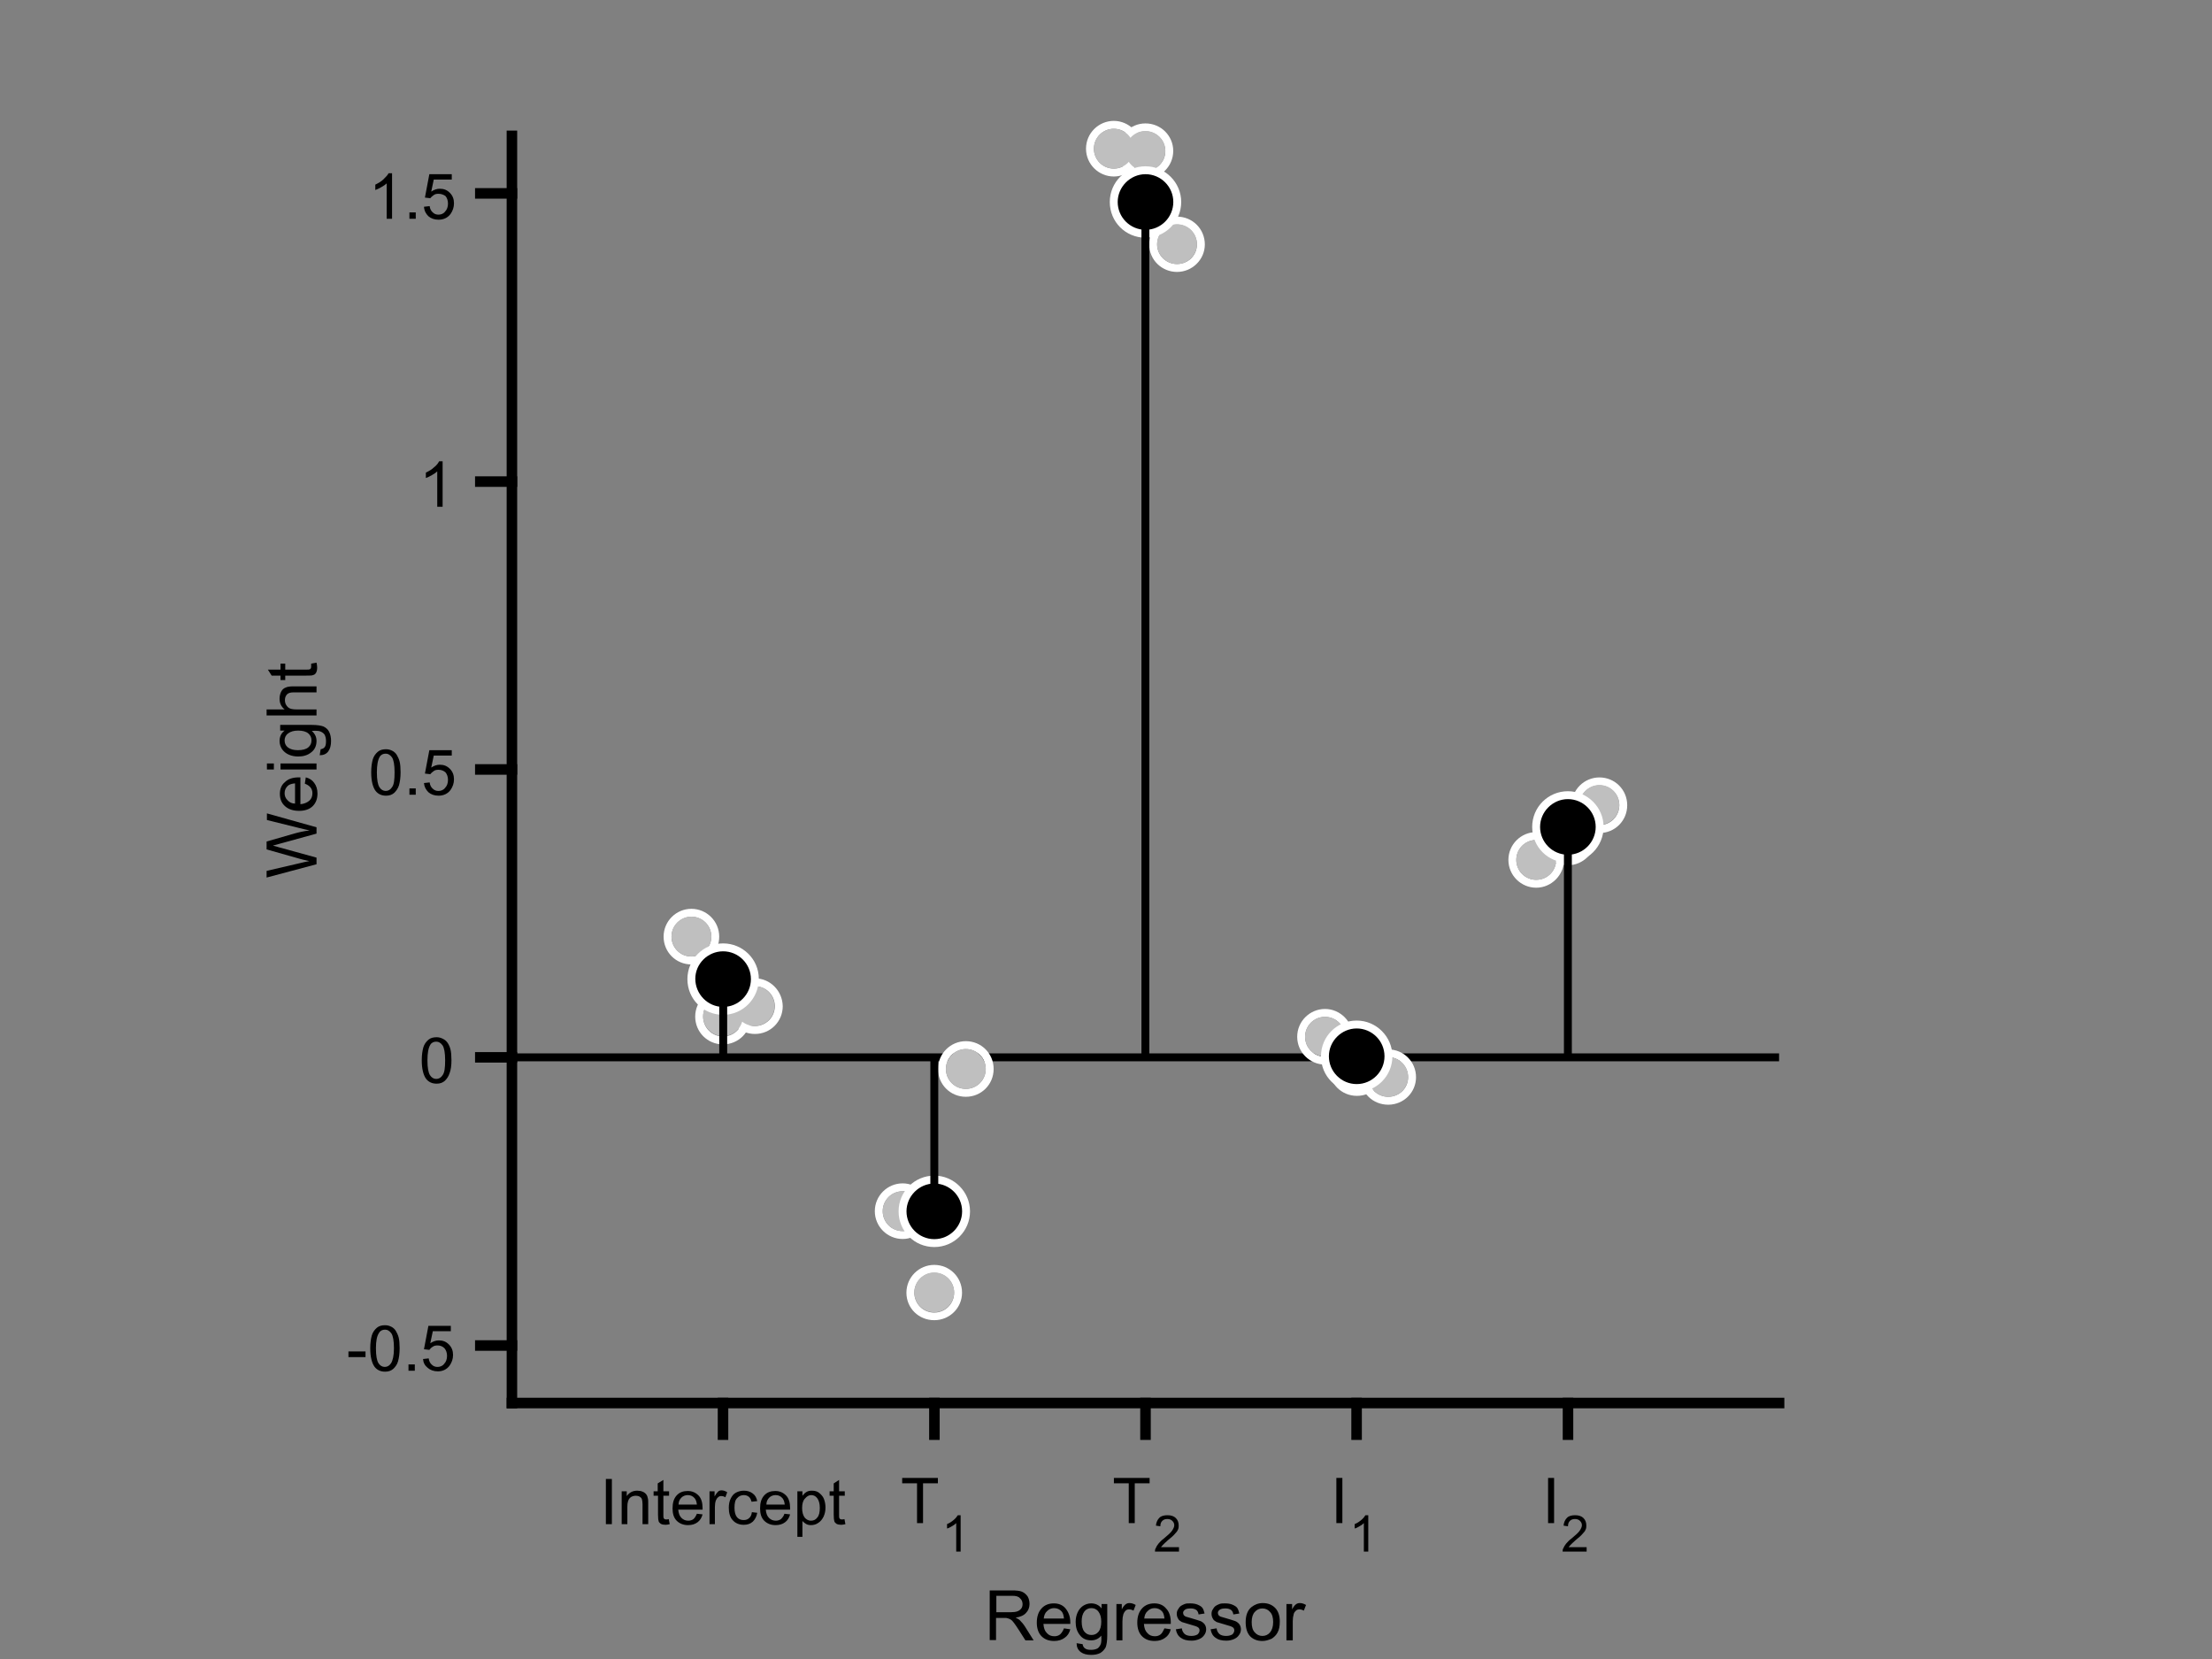 <?xml version="1.0" encoding="utf-8"?>
<!-- Generator: Adobe Illustrator 24.0.1, SVG Export Plug-In . SVG Version: 6.00 Build 0)  -->
<svg version="1.1" id="Layer_1" xmlns="http://www.w3.org/2000/svg" xmlns:xlink="http://www.w3.org/1999/xlink" x="0px" y="0px"
	 viewBox="0 0 700 525" style="enable-background:new 0 0 700 525;" xml:space="preserve">
<rect x="0" y="0" width="700" height="525" fill="#808080" stroke="none"/>
<style type="text/css">
	.st0{fill:none;stroke:#000000;stroke-width:2.5;stroke-linejoin:round;stroke-miterlimit:10;}
	.st1{fill:#FFFFFF;}
	.st2{fill:#BFBFBF;}
	.st3{fill:none;stroke:#000000;stroke-width:3.333;stroke-linecap:square;stroke-linejoin:round;stroke-miterlimit:10;}
</style>
<g>
	<line class="st0" x1="162" y1="334.6" x2="563" y2="334.6"/>
	<path class="st1" d="M218.8,290.1c3.5,0,6.3,2.8,6.3,6.3l0,0c0,3.5-2.8,6.3-6.3,6.3s-6.3-2.8-6.3-6.3S215.4,290.1,218.8,290.1z
		 M218.8,287.6c-4.8,0-8.8,3.9-8.8,8.8s3.9,8.8,8.8,8.8s8.8-3.9,8.8-8.8l0,0C227.6,291.5,223.6,287.6,218.8,287.6z"/>
	<path class="st1" d="M228.8,315.4c3.5,0,6.3,2.8,6.3,6.3l0,0c0,3.5-2.8,6.3-6.3,6.3s-6.3-2.8-6.3-6.3S225.4,315.4,228.8,315.4z
		 M228.8,312.9c-4.8,0-8.8,3.9-8.8,8.8s3.9,8.8,8.8,8.8s8.8-3.9,8.8-8.8l0,0C237.6,316.8,233.7,312.9,228.8,312.9z"/>
	<path class="st1" d="M238.9,312.1c3.5,0,6.3,2.8,6.3,6.3l0,0c0,3.5-2.8,6.3-6.3,6.3s-6.3-2.8-6.3-6.3S235.4,312.1,238.9,312.1z
		 M238.9,309.6c-4.8,0-8.8,3.9-8.8,8.8s3.9,8.8,8.8,8.8s8.8-3.9,8.8-8.8l0,0C247.6,313.5,243.7,309.6,238.9,309.6z"/>
</g>
<g transform="translate(218.808,296.38)">
	<circle class="st2" cx="0" cy="0" r="6.3"/>
	<circle class="st2" cx="10" cy="25.2" r="6.3"/>
	<circle class="st2" cx="20" cy="22" r="6.3"/>
</g>
<g transform="translate(285.642,383.283)">
	<path class="st1" d="M0-6.3c3.5,0,6.3,2.8,6.3,6.3l0,0c0,3.5-2.8,6.3-6.3,6.3S-6.3,3.5-6.3,0S-3.5-6.3,0-6.3z M0-8.8
		c-4.8,0-8.8,3.9-8.8,8.8S-4.8,8.8,0,8.8S8.8,4.8,8.8,0l0,0C8.8-4.8,4.8-8.8,0-8.8z"/>
	<path class="st1" d="M10,19.5c3.5,0,6.3,2.8,6.3,6.3l0,0c0,3.5-2.8,6.3-6.3,6.3s-6.3-2.8-6.3-6.3S6.6,19.5,10,19.5z M10,17
		c-4.8,0-8.8,3.9-8.8,8.8s3.9,8.7,8.8,8.7s8.8-3.9,8.8-8.7l0,0C18.8,20.9,14.9,17,10,17z"/>
	<path class="st1" d="M20-51.3c3.5,0,6.3,2.8,6.3,6.3l0,0c0,3.5-2.8,6.3-6.3,6.3s-6.3-2.8-6.3-6.3S16.6-51.3,20-51.3z M20-53.8
		c-4.8,0-8.8,3.9-8.8,8.8s3.9,8.8,8.8,8.8s8.8-3.9,8.8-8.8l0,0C28.8-49.9,24.9-53.8,20-53.8z"/>
</g>
<g transform="translate(285.642,383.283)">
	<circle class="st2" cx="0" cy="0" r="6.3"/>
	<circle class="st2" cx="10" cy="25.7" r="6.3"/>
	<circle class="st2" cx="20" cy="-45" r="6.3"/>
</g>
<g transform="translate(352.475,47.055)">
	<path class="st1" d="M0-6.3c3.5,0,6.3,2.8,6.3,6.3l0,0c0,3.5-2.8,6.3-6.3,6.3S-6.3,3.5-6.3,0S-3.5-6.3,0-6.3z M0-8.8
		c-4.8,0-8.8,3.9-8.8,8.8S-4.8,8.8,0,8.8S8.8,4.8,8.8,0l0,0C8.8-4.8,4.8-8.8,0-8.8z"/>
	<path class="st1" d="M10-5.5c3.5,0,6.3,2.8,6.3,6.3l0,0C16.3,4.2,13.5,7,10,7S3.8,4.2,3.8,0.7S6.6-5.5,10-5.5z M10-8
		C5.2-8,1.3-4.1,1.3,0.7S5.2,9.5,10,9.5s8.8-3.9,8.8-8.8l0,0C18.8-4.1,14.9-8,10-8z"/>
	<path class="st1" d="M20,24c3.5,0,6.3,2.8,6.3,6.3l0,0c0,3.5-2.8,6.2-6.3,6.2s-6.3-2.8-6.3-6.2S16.6,24,20,24z M20,21.5
		c-4.8,0-8.8,3.9-8.8,8.8S15.2,39,20,39s8.8-3.9,8.8-8.7l0,0C28.8,25.4,24.9,21.5,20,21.5z"/>
</g>
<g transform="translate(352.475,47.055)">
	<circle class="st2" cx="0" cy="0" r="6.3"/>
	<circle class="st2" cx="10" cy="0.7" r="6.3"/>
	<circle class="st2" cx="20" cy="30.2" r="6.3"/>
</g>
<g transform="translate(419.308,328.091)">
	<path class="st1" d="M0-6.3c3.5,0,6.3,2.8,6.3,6.3l0,0c0,3.5-2.8,6.3-6.3,6.3S-6.3,3.5-6.3,0S-3.5-6.3,0-6.3z M0-8.8
		c-4.8,0-8.8,3.9-8.8,8.8S-4.8,8.8,0,8.8S8.8,4.8,8.8,0l0,0C8.8-4.8,4.8-8.8,0-8.8z"/>
	<path class="st1" d="M10,3.6c3.5,0,6.3,2.8,6.3,6.3l0,0c0,3.5-2.8,6.3-6.3,6.3s-6.3-2.8-6.3-6.3S6.6,3.6,10,3.6z M10,1.1
		C5.2,1.1,1.3,5,1.3,9.9s3.9,8.8,8.8,8.8s8.8-3.9,8.8-8.8l0,0C18.8,5,14.9,1.1,10,1.1z"/>
	<path class="st1" d="M20,6.5c3.5,0,6.3,2.8,6.3,6.3l0,0c0,3.5-2.8,6.2-6.3,6.2s-6.3-2.8-6.3-6.2S16.6,6.5,20,6.5z M20,4
		c-4.8,0-8.8,3.9-8.8,8.8s3.9,8.7,8.8,8.7s8.8-3.9,8.8-8.7l0,0C28.8,7.9,24.9,4,20,4z"/>
</g>
<g transform="translate(419.308,328.091)">
	<circle class="st2" cx="0" cy="0" r="6.3"/>
	<circle class="st2" cx="10" cy="9.9" r="6.3"/>
	<circle class="st2" cx="20" cy="12.7" r="6.3"/>
</g>
<g transform="translate(486.142,272.12)">
	<path class="st1" d="M0-6.3c3.5,0,6.3,2.8,6.3,6.3l0,0c0,3.5-2.8,6.3-6.3,6.3S-6.3,3.5-6.3,0S-3.5-6.3,0-6.3z M0-8.8
		c-4.8,0-8.8,3.9-8.8,8.8S-4.8,8.8,0,8.8S8.8,4.8,8.8,0l0,0C8.8-4.8,4.8-8.8,0-8.8z"/>
	<path class="st1" d="M10-13.3c3.5,0,6.3,2.8,6.3,6.2l0,0c0,3.5-2.8,6.3-6.3,6.3S3.8-3.6,3.8-7.1S6.6-13.3,10-13.3z M10-15.8
		c-4.8,0-8.8,3.9-8.8,8.8S5.2,1.7,10,1.7s8.8-3.9,8.8-8.8l0,0C18.8-11.9,14.9-15.8,10-15.8z"/>
	<path class="st1" d="M20-23.6c3.5,0,6.3,2.8,6.3,6.3l0,0c0,3.5-2.8,6.3-6.3,6.3s-6.3-2.8-6.3-6.3S16.6-23.6,20-23.6z M20-26.1
		c-4.8,0-8.8,3.9-8.8,8.8s3.9,8.8,8.8,8.8s8.8-3.9,8.8-8.8l0,0C28.8-22.2,24.9-26.1,20-26.1z"/>
</g>
<g transform="translate(486.142,272.12)">
	<circle class="st2" cx="0" cy="0" r="6.3"/>
	<circle class="st2" cx="10" cy="-7.1" r="6.3"/>
	<circle class="st2" cx="20" cy="-17.4" r="6.3"/>
	<circle cx="-257.3" cy="37.6" r="10"/>
</g>
<g transform="translate(228.833,309.747)">
	<path class="st1" d="M0-8.7c4.8,0,8.8,3.9,8.8,8.8l0,0c0,4.8-3.9,8.8-8.8,8.8S-8.8,4.8-8.8,0S-4.8-8.7,0-8.7z M0-11.2
		c-6.2,0-11.3,5-11.3,11.3s5,11.3,11.3,11.3S11.3,6.2,11.3,0l0,0C11.3-6.2,6.2-11.2,0-11.2z"/>
</g>
<g transform="translate(295.667,383.333)">
	<circle cx="0" cy="0" r="10"/>
</g>
<g transform="translate(295.667,383.333)">
	<path class="st1" d="M0-8.8c4.8,0,8.8,3.9,8.8,8.8l0,0c0,4.8-3.9,8.8-8.8,8.8S-8.8,4.8-8.8,0S-4.8-8.8,0-8.8z M0-11.3
		c-6.2,0-11.3,5-11.3,11.3s5,11.3,11.3,11.3S11.3,6.2,11.3,0l0,0C11.3-6.2,6.2-11.3,0-11.3z"/>
</g>
<g transform="translate(362.5,63.925)">
	<circle cx="0" cy="0" r="10"/>
</g>
<g transform="translate(362.5,63.925)">
	<path class="st1" d="M0-8.8c4.8,0,8.8,3.9,8.8,8.8l0,0c0,4.8-3.9,8.8-8.8,8.8S-8.8,4.8-8.8,0S-4.8-8.8,0-8.8z M0-11.3
		c-6.2,0-11.3,5-11.3,11.3s5,11.3,11.3,11.3S11.3,6.2,11.3,0l0,0C11.3-6.2,6.2-11.3,0-11.3z"/>
</g>
<g transform="translate(429.333,334.263)">
	<circle cx="0" cy="0" r="10"/>
</g>
<g transform="translate(429.333,334.263)">
	<path class="st1" d="M0-8.8c4.8,0,8.8,3.9,8.8,8.8l0,0c0,4.8-3.9,8.8-8.8,8.8S-8.8,4.8-8.8,0S-4.8-8.8,0-8.8z M0-11.3
		c-6.2,0-11.3,5-11.3,11.3s5,11.3,11.3,11.3S11.3,6.2,11.3,0l0,0C11.3-6.2,6.2-11.3,0-11.3z"/>
</g>
<g transform="translate(496.167,261.686)">
	<circle cx="0" cy="0" r="10"/>
</g>
<g transform="translate(496.167,261.686)">
	<path class="st1" d="M0-8.8c4.8,0,8.8,3.9,8.8,8.8l0,0c0,4.8-3.9,8.8-8.8,8.8S-8.8,4.8-8.8,0S-4.8-8.8,0-8.8z M0-11.3
		c-6.2,0-11.3,5-11.3,11.3s5,11.3,11.3,11.3S11.3,6.2,11.3,0l0,0C11.3-6.2,6.2-11.3,0-11.3z"/>
	<line class="st0" x1="-267.3" y1="73" x2="-267.3" y2="48.1"/>
	<line class="st0" x1="-200.5" y1="73" x2="-200.5" y2="121.6"/>
	<line class="st0" x1="-133.7" y1="73" x2="-133.7" y2="-197.8"/>
	<line class="st0" x1="-66.8" y1="73" x2="-66.8" y2="72.6"/>
	<line class="st0" x1="0" y1="73" x2="0" y2="0"/>
</g>
<g>
	<line class="st3" x1="162" y1="444" x2="563" y2="444"/>
	<line class="st3" x1="228.8" y1="444" x2="228.8" y2="454"/>
	<line class="st3" x1="295.7" y1="444" x2="295.7" y2="454"/>
	<line class="st3" x1="362.5" y1="444" x2="362.5" y2="454"/>
	<line class="st3" x1="429.3" y1="444" x2="429.3" y2="454"/>
	<line class="st3" x1="496.2" y1="444" x2="496.2" y2="454"/>
</g>
<g transform="translate(228.833,461.333)">
	<path d="M-37.1,21V6.7h1.9V21H-37.1z M-32.1,21V10.6h1.6v1.5c0.8-1.1,1.9-1.7,3.3-1.7c0.6,0,1.2,0.1,1.7,0.3
		c0.5,0.2,0.9,0.5,1.2,0.9c0.3,0.4,0.4,0.8,0.5,1.3c0.1,0.3,0.1,0.9,0.1,1.7V21h-1.8v-6.3c0-0.7-0.1-1.3-0.2-1.6
		c-0.1-0.4-0.4-0.6-0.7-0.8c-0.3-0.2-0.8-0.3-1.2-0.3c-0.7,0-1.4,0.2-1.9,0.7c-0.5,0.5-0.8,1.4-0.8,2.7V21H-32.1z M-17.2,19.4
		l0.3,1.6c-0.5,0.1-0.9,0.2-1.3,0.2c-0.6,0-1.1-0.1-1.5-0.3c-0.3-0.2-0.6-0.5-0.7-0.8c-0.1-0.3-0.2-1-0.2-2.1v-6H-22v-1.4h1.3V8.1
		l1.8-1.1v3.6h1.8V12h-1.8v6.1c0,0.5,0,0.8,0.1,1c0.1,0.1,0.2,0.3,0.3,0.3c0.1,0.1,0.3,0.1,0.6,0.1C-17.7,19.5-17.5,19.5-17.2,19.4z
		 M-8.3,17.7l1.8,0.2c-0.3,1.1-0.8,1.9-1.6,2.5c-0.8,0.6-1.8,0.9-3,0.9c-1.5,0-2.7-0.5-3.6-1.4c-0.9-0.9-1.3-2.2-1.3-3.9
		c0-1.8,0.4-3.1,1.3-4.1c0.9-1,2.1-1.4,3.5-1.4c1.4,0,2.5,0.5,3.4,1.4c0.9,0.9,1.3,2.3,1.3,4c0,0.1,0,0.3,0,0.5h-7.7
		c0.1,1.1,0.4,2,1,2.6c0.6,0.6,1.3,0.9,2.2,0.9c0.6,0,1.2-0.2,1.6-0.5S-8.6,18.4-8.3,17.7z M-14.1,14.8h5.8c-0.1-0.9-0.3-1.5-0.7-2
		c-0.6-0.7-1.3-1-2.2-1c-0.8,0-1.5,0.3-2,0.8C-13.8,13.2-14.1,13.9-14.1,14.8z M-4.3,21V10.6h1.6v1.6c0.4-0.7,0.8-1.2,1.1-1.5
		s0.7-0.4,1.1-0.4c0.6,0,1.2,0.2,1.8,0.6l-0.6,1.6c-0.4-0.3-0.9-0.4-1.3-0.4c-0.4,0-0.7,0.1-1,0.4c-0.3,0.2-0.5,0.6-0.7,1
		c-0.2,0.6-0.3,1.3-0.3,2V21H-4.3z M9.1,17.2l1.7,0.2c-0.2,1.2-0.7,2.1-1.4,2.8c-0.8,0.7-1.7,1-2.9,1c-1.4,0-2.6-0.5-3.4-1.4
		c-0.9-0.9-1.3-2.3-1.3-4c0-1.1,0.2-2.1,0.6-2.9c0.4-0.8,0.9-1.5,1.7-1.9c0.8-0.4,1.6-0.6,2.5-0.6c1.1,0,2,0.3,2.8,0.9
		s1.2,1.4,1.4,2.4L9,13.9c-0.2-0.7-0.4-1.2-0.9-1.6c-0.4-0.3-0.9-0.5-1.5-0.5c-0.9,0-1.6,0.3-2.2,1c-0.6,0.6-0.8,1.6-0.8,3
		c0,1.4,0.3,2.4,0.8,3c0.5,0.6,1.2,0.9,2.1,0.9c0.7,0,1.3-0.2,1.7-0.6C8.7,18.7,9,18.1,9.1,17.2z M19.4,17.7l1.8,0.2
		c-0.3,1.1-0.8,1.9-1.6,2.5c-0.8,0.6-1.8,0.9-3,0.9c-1.5,0-2.7-0.5-3.6-1.4c-0.9-0.9-1.3-2.2-1.3-3.9c0-1.8,0.4-3.1,1.3-4.1
		c0.9-1,2.1-1.4,3.5-1.4c1.4,0,2.5,0.5,3.4,1.4c0.9,0.9,1.3,2.3,1.3,4c0,0.1,0,0.3,0,0.5h-7.7c0.1,1.1,0.4,2,1,2.6
		c0.6,0.6,1.3,0.9,2.2,0.9c0.6,0,1.2-0.2,1.6-0.5C18.8,18.9,19.2,18.4,19.4,17.7z M13.7,14.8h5.8c-0.1-0.9-0.3-1.5-0.7-2
		c-0.6-0.7-1.3-1-2.2-1c-0.8,0-1.5,0.3-2,0.8C14,13.2,13.7,13.9,13.7,14.8z M23.5,25V10.6h1.6V12c0.4-0.5,0.8-0.9,1.3-1.2
		c0.5-0.3,1-0.4,1.7-0.4c0.9,0,1.7,0.2,2.3,0.7s1.2,1.1,1.5,1.9c0.3,0.8,0.5,1.7,0.5,2.7c0,1.1-0.2,2-0.6,2.9
		c-0.4,0.8-0.9,1.5-1.7,2c-0.7,0.5-1.5,0.7-2.3,0.7c-0.6,0-1.1-0.1-1.6-0.4c-0.5-0.3-0.8-0.6-1.1-0.9v5H23.5z M25,15.9
		c0,1.3,0.3,2.3,0.8,3c0.5,0.6,1.2,1,2,1c0.8,0,1.5-0.3,2-1c0.6-0.7,0.8-1.7,0.8-3.1c0-1.3-0.3-2.3-0.8-3c-0.5-0.7-1.2-1-1.9-1
		c-0.8,0-1.4,0.4-2,1.1C25.3,13.5,25,14.5,25,15.9z M38.4,19.4l0.3,1.6c-0.5,0.1-0.9,0.2-1.3,0.2c-0.6,0-1.1-0.1-1.5-0.3
		c-0.3-0.2-0.6-0.5-0.7-0.8c-0.1-0.3-0.2-1-0.2-2.1v-6h-1.3v-1.4h1.3V8.1L36.7,7v3.6h1.8V12h-1.8v6.1c0,0.5,0,0.8,0.1,1
		c0.1,0.1,0.2,0.3,0.3,0.3c0.1,0.1,0.3,0.1,0.6,0.1C37.8,19.5,38.1,19.5,38.4,19.4z"/>
</g>
<g transform="translate(285,482)">
	<path d="M5.2,0v-12.6H0.5v-1.7h11.3v1.7H7.1V0H5.2z"/>
</g>
<g transform="translate(298,491)">
	<path d="M6,0H4.6v-9C4.2-8.6,3.8-8.3,3.2-8c-0.5,0.3-1,0.6-1.5,0.7v-1.4C2.5-9,3.2-9.5,3.8-10c0.6-0.5,1-1,1.3-1.5H6V0z"/>
</g>
<g transform="translate(352,482)">
	<path d="M5.2,0v-12.6H0.5v-1.7h11.3v1.7H7.1V0H5.2z"/>
</g>
<g transform="translate(365,491)">
	<path d="M8.1-1.4V0H0.5c0-0.3,0-0.7,0.2-1c0.2-0.5,0.5-1,0.9-1.5C2-3,2.6-3.6,3.4-4.2c1.2-1,2.1-1.8,2.5-2.4
		c0.4-0.6,0.7-1.2,0.7-1.7c0-0.6-0.2-1-0.6-1.4c-0.4-0.4-0.9-0.6-1.6-0.6c-0.7,0-1.2,0.2-1.6,0.6S2.2-8.8,2.2-8L0.8-8.2
		c0.1-1.1,0.5-1.9,1.1-2.5c0.6-0.6,1.5-0.8,2.6-0.8c1.1,0,2,0.3,2.6,0.9C7.7-10,8-9.2,8-8.3C8-7.9,8-7.4,7.8-7
		C7.6-6.5,7.3-6.1,6.8-5.6c-0.4,0.5-1.2,1.2-2.2,2C3.8-2.9,3.3-2.4,3-2.1C2.8-1.9,2.6-1.6,2.4-1.4H8.1z"/>
</g>
<g transform="translate(421,482)">
	<path d="M1.9,0v-14.3h1.9V0H1.9z"/>
</g>
<g transform="translate(427,491)">
	<path d="M6,0H4.6v-9C4.2-8.6,3.8-8.3,3.2-8c-0.5,0.3-1,0.6-1.5,0.7v-1.4C2.5-9,3.2-9.5,3.8-10c0.6-0.5,1-1,1.3-1.5H6V0z"/>
</g>
<g transform="translate(488,482)">
	<path d="M1.9,0v-14.3h1.9V0H1.9z"/>
</g>
<g transform="translate(494,491)">
	<path d="M8.1-1.4V0H0.5c0-0.3,0-0.7,0.2-1c0.2-0.5,0.5-1,0.9-1.5C2-3,2.6-3.6,3.4-4.2c1.2-1,2.1-1.8,2.5-2.4
		c0.4-0.6,0.7-1.2,0.7-1.7c0-0.6-0.2-1-0.6-1.4c-0.4-0.4-0.9-0.6-1.6-0.6c-0.7,0-1.2,0.2-1.6,0.6S2.2-8.8,2.2-8L0.8-8.2
		c0.1-1.1,0.5-1.9,1.1-2.5c0.6-0.6,1.5-0.8,2.6-0.8c1.1,0,2,0.3,2.6,0.9C7.7-10,8-9.2,8-8.3C8-7.9,8-7.4,7.8-7
		C7.6-6.5,7.3-6.1,6.8-5.6c-0.4,0.5-1.2,1.2-2.2,2C3.8-2.9,3.3-2.4,3-2.1C2.8-1.9,2.6-1.6,2.4-1.4H8.1z"/>
</g>
<g transform="translate(362.5,496)">
	<path d="M-49.3,23V7.3h7c1.4,0,2.5,0.1,3.2,0.4c0.7,0.3,1.3,0.8,1.8,1.5c0.4,0.7,0.6,1.5,0.6,2.4c0,1.1-0.4,2.1-1.1,2.8
		c-0.7,0.8-1.8,1.3-3.3,1.5c0.5,0.3,1,0.5,1.3,0.8c0.6,0.6,1.2,1.3,1.7,2.1l2.7,4.3H-38l-2.1-3.3c-0.6-0.9-1.1-1.7-1.5-2.2
		c-0.4-0.5-0.7-0.9-1.1-1.1c-0.3-0.2-0.6-0.3-1-0.4c-0.2-0.1-0.6-0.1-1.2-0.1h-2.4v7H-49.3z M-47.2,14.2h4.5c0.9,0,1.7-0.1,2.2-0.3
		c0.5-0.2,0.9-0.5,1.2-0.9c0.3-0.4,0.4-0.9,0.4-1.4c0-0.7-0.3-1.4-0.8-1.8C-40.2,9.2-41,9-42.2,9h-5V14.2z M-25.8,19.3l2,0.3
		c-0.3,1.2-0.9,2.1-1.8,2.7c-0.8,0.6-1.9,1-3.3,1c-1.7,0-3-0.5-4-1.5c-1-1-1.5-2.5-1.5-4.3c0-1.9,0.5-3.4,1.5-4.5
		c1-1.1,2.3-1.6,3.9-1.6c1.5,0,2.8,0.5,3.7,1.6s1.5,2.5,1.5,4.4c0,0.1,0,0.3,0,0.5h-8.5c0.1,1.3,0.4,2.2,1.1,2.9
		c0.6,0.7,1.4,1,2.4,1c0.7,0,1.3-0.2,1.8-0.6C-26.5,20.7-26.1,20.1-25.8,19.3z M-32.2,16.2h6.4c-0.1-1-0.3-1.7-0.7-2.2
		c-0.6-0.7-1.4-1.1-2.4-1.1c-0.9,0-1.6,0.3-2.2,0.9C-31.8,14.4-32.1,15.2-32.2,16.2z M-21.8,24l1.9,0.3c0.1,0.6,0.3,1,0.7,1.3
		c0.5,0.4,1.1,0.5,2,0.5c0.9,0,1.6-0.2,2.1-0.5c0.5-0.4,0.8-0.9,1-1.5c0.1-0.4,0.2-1.2,0.1-2.5c-0.8,1-1.9,1.5-3.2,1.5
		c-1.6,0-2.8-0.6-3.6-1.7c-0.9-1.1-1.3-2.5-1.3-4.1c0-1.1,0.2-2.1,0.6-3c0.4-0.9,1-1.6,1.7-2.1c0.8-0.5,1.6-0.8,2.6-0.8
		c1.3,0,2.5,0.5,3.3,1.6v-1.4h1.8v9.9c0,1.8-0.2,3-0.5,3.8c-0.4,0.7-0.9,1.3-1.7,1.8c-0.8,0.4-1.7,0.6-2.9,0.6
		c-1.4,0-2.5-0.3-3.3-0.9C-21.4,26.1-21.8,25.2-21.8,24z M-20.2,17.1c0,1.5,0.3,2.6,0.9,3.3s1.3,1,2.2,1c0.9,0,1.6-0.3,2.2-1
		c0.6-0.7,0.9-1.8,0.9-3.2c0-1.4-0.3-2.4-0.9-3.2s-1.4-1.1-2.2-1.1c-0.9,0-1.6,0.3-2.2,1C-19.9,14.7-20.2,15.7-20.2,17.1z M-9.2,23
		V11.6h1.7v1.7c0.4-0.8,0.8-1.3,1.2-1.6c0.4-0.3,0.8-0.4,1.2-0.4c0.7,0,1.3,0.2,2,0.6l-0.7,1.8c-0.5-0.3-1-0.4-1.4-0.4
		c-0.4,0-0.8,0.1-1.1,0.4C-6.6,14-6.8,14.3-7,14.8c-0.2,0.7-0.3,1.4-0.3,2.3v6H-9.2z M6,19.3l2,0.3c-0.3,1.2-0.9,2.1-1.8,2.7
		c-0.8,0.6-1.9,1-3.3,1c-1.7,0-3-0.5-4-1.5c-1-1-1.5-2.5-1.5-4.3c0-1.9,0.5-3.4,1.5-4.5c1-1.1,2.3-1.6,3.9-1.6
		c1.5,0,2.8,0.5,3.7,1.6c1,1,1.5,2.5,1.5,4.4c0,0.1,0,0.3,0,0.5h-8.5c0.1,1.3,0.4,2.2,1.1,2.9c0.6,0.7,1.4,1,2.4,1
		c0.7,0,1.3-0.2,1.8-0.6S5.6,20.1,6,19.3z M-0.4,16.2H6c-0.1-1-0.3-1.7-0.7-2.2c-0.6-0.7-1.4-1.1-2.4-1.1c-0.9,0-1.6,0.3-2.2,0.9
		C0,14.4-0.3,15.2-0.4,16.2z M9.6,19.6l1.9-0.3c0.1,0.8,0.4,1.3,0.9,1.8c0.5,0.4,1.2,0.6,2.1,0.6c0.9,0,1.5-0.2,2-0.5
		c0.4-0.4,0.6-0.8,0.6-1.3c0-0.4-0.2-0.8-0.6-1c-0.3-0.2-0.9-0.4-2-0.7c-1.4-0.4-2.4-0.7-3-0.9c-0.5-0.3-1-0.6-1.2-1.1
		c-0.3-0.5-0.4-1-0.4-1.5c0-0.5,0.1-1,0.4-1.4c0.2-0.4,0.5-0.8,0.9-1.1c0.3-0.2,0.7-0.4,1.2-0.6c0.5-0.2,1.1-0.2,1.7-0.2
		c0.9,0,1.7,0.1,2.4,0.4c0.7,0.3,1.2,0.6,1.5,1c0.3,0.4,0.5,1,0.7,1.8l-1.9,0.3c-0.1-0.6-0.3-1.1-0.7-1.4c-0.4-0.3-1-0.5-1.7-0.5
		c-0.9,0-1.5,0.1-1.9,0.4c-0.4,0.3-0.6,0.6-0.6,1c0,0.2,0.1,0.5,0.2,0.7c0.2,0.2,0.4,0.4,0.7,0.5c0.2,0.1,0.8,0.2,1.7,0.5
		c1.4,0.4,2.3,0.7,2.9,0.9c0.5,0.2,1,0.6,1.3,1c0.3,0.4,0.5,1,0.5,1.6c0,0.6-0.2,1.3-0.6,1.8c-0.4,0.6-0.9,1-1.6,1.3
		c-0.7,0.3-1.5,0.5-2.4,0.5c-1.5,0-2.6-0.3-3.4-0.9C10.3,21.7,9.8,20.8,9.6,19.6z M20.6,19.6l1.9-0.3c0.1,0.8,0.4,1.3,0.9,1.8
		c0.5,0.4,1.2,0.6,2.1,0.6s1.5-0.2,2-0.5c0.4-0.4,0.6-0.8,0.6-1.3c0-0.4-0.2-0.8-0.6-1c-0.3-0.2-0.9-0.4-2-0.7
		c-1.4-0.4-2.4-0.7-3-0.9c-0.5-0.3-1-0.6-1.2-1.1c-0.3-0.5-0.4-1-0.4-1.5c0-0.5,0.1-1,0.4-1.4c0.2-0.4,0.5-0.8,0.9-1.1
		c0.3-0.2,0.7-0.4,1.2-0.6c0.5-0.2,1.1-0.2,1.7-0.2c0.9,0,1.7,0.1,2.4,0.4c0.7,0.3,1.2,0.6,1.5,1c0.3,0.4,0.5,1,0.7,1.8l-1.9,0.3
		c-0.1-0.6-0.3-1.1-0.7-1.4c-0.4-0.3-1-0.5-1.7-0.5c-0.9,0-1.5,0.1-1.9,0.4c-0.4,0.3-0.6,0.6-0.6,1c0,0.2,0.1,0.5,0.2,0.7
		c0.2,0.2,0.4,0.4,0.7,0.5c0.2,0.1,0.8,0.2,1.7,0.5c1.4,0.4,2.3,0.7,2.9,0.9c0.5,0.2,1,0.6,1.3,1c0.3,0.4,0.5,1,0.5,1.6
		c0,0.6-0.2,1.3-0.6,1.8c-0.4,0.6-0.9,1-1.6,1.3c-0.7,0.3-1.5,0.5-2.4,0.5c-1.5,0-2.6-0.3-3.4-0.9C21.3,21.7,20.8,20.8,20.6,19.6z
		 M31.7,17.3c0-2.1,0.6-3.7,1.8-4.7c1-0.8,2.2-1.3,3.6-1.3c1.6,0,2.9,0.5,3.9,1.5s1.5,2.5,1.5,4.3c0,1.5-0.2,2.6-0.7,3.5
		c-0.4,0.8-1.1,1.5-1.9,2C38.9,23,38,23.3,37,23.3c-1.6,0-2.9-0.5-3.9-1.5C32.1,20.7,31.7,19.2,31.7,17.3z M33.6,17.3
		c0,1.5,0.3,2.6,1,3.3c0.6,0.7,1.4,1.1,2.4,1.1c1,0,1.8-0.4,2.4-1.1c0.6-0.7,1-1.8,1-3.3c0-1.4-0.3-2.5-1-3.2
		c-0.6-0.7-1.4-1.1-2.4-1.1c-1,0-1.8,0.4-2.4,1.1C34,14.7,33.6,15.8,33.6,17.3z M44.6,23V11.6h1.8v1.7c0.4-0.8,0.8-1.3,1.2-1.6
		c0.4-0.3,0.8-0.4,1.2-0.4c0.7,0,1.3,0.2,2,0.6l-0.7,1.8c-0.5-0.3-1-0.4-1.4-0.4c-0.4,0-0.8,0.1-1.1,0.4c-0.3,0.3-0.6,0.6-0.7,1.1
		c-0.2,0.7-0.3,1.4-0.3,2.3v6H44.6z"/>
</g>
<g>
	<line class="st3" x1="162" y1="444" x2="162" y2="43"/>
	<line class="st3" x1="162" y1="425.8" x2="152" y2="425.8"/>
	<line class="st3" x1="162" y1="334.6" x2="152" y2="334.6"/>
	<line class="st3" x1="162" y1="243.5" x2="152" y2="243.5"/>
	<line class="st3" x1="162" y1="152.4" x2="152" y2="152.4"/>
	<line class="st3" x1="162" y1="61.2" x2="152" y2="61.2"/>
</g>
<g transform="translate(144.667,425.773)">
	<path d="M-34.4,3.7V1.9h5.4v1.8H-34.4z M-27.5,0.9c0-1.7,0.2-3,0.5-4.1c0.3-1,0.9-1.8,1.6-2.4c0.7-0.6,1.6-0.8,2.6-0.8
		c0.8,0,1.4,0.2,2,0.5c0.6,0.3,1.1,0.8,1.4,1.3s0.7,1.3,0.9,2.1c0.2,0.8,0.3,2,0.3,3.4c0,1.7-0.2,3-0.5,4.1s-0.9,1.8-1.5,2.4
		c-0.7,0.6-1.5,0.9-2.6,0.9c-1.4,0-2.5-0.5-3.3-1.5C-27,5.6-27.5,3.6-27.5,0.9z M-25.7,0.9c0,2.4,0.3,3.9,0.8,4.7
		c0.5,0.8,1.2,1.2,2,1.2c0.8,0,1.5-0.4,2-1.2S-20,3.3-20,0.9c0-2.4-0.3-3.9-0.8-4.7c-0.6-0.8-1.2-1.2-2-1.2c-0.8,0-1.5,0.3-1.9,1
		C-25.4-3-25.7-1.4-25.7,0.9z M-15.4,8V6h2v2H-15.4z M-10.8,4.3L-9,4.1c0.1,0.9,0.5,1.6,1,2c0.5,0.5,1.1,0.7,1.8,0.7
		c0.8,0,1.6-0.3,2.1-1c0.6-0.6,0.9-1.5,0.9-2.5c0-1-0.3-1.8-0.8-2.4c-0.6-0.6-1.3-0.9-2.2-0.9c-0.6,0-1.1,0.1-1.5,0.4
		c-0.5,0.3-0.8,0.6-1.1,1l-1.7-0.2l1.4-7.4H-2v1.7h-5.7l-0.8,3.8c0.9-0.6,1.8-0.9,2.7-0.9c1.3,0,2.3,0.4,3.2,1.3s1.3,2,1.3,3.3
		c0,1.3-0.4,2.4-1.1,3.4c-0.9,1.2-2.2,1.8-3.7,1.8c-1.3,0-2.4-0.4-3.2-1.1C-10.2,6.4-10.7,5.5-10.8,4.3z"/>
</g>
<g transform="translate(144.667,334.636)">
	<path d="M-11.2,0.9c0-1.7,0.2-3,0.5-4.1c0.3-1,0.9-1.8,1.6-2.4c0.7-0.6,1.6-0.8,2.6-0.8c0.8,0,1.4,0.2,2,0.5
		C-3.9-5.6-3.4-5.2-3-4.6s0.7,1.3,0.9,2.1c0.2,0.8,0.3,2,0.3,3.4C-1.8,2.6-2,4-2.4,5c-0.3,1-0.9,1.8-1.5,2.4C-4.6,8-5.4,8.3-6.5,8.3
		c-1.4,0-2.5-0.5-3.3-1.5C-10.7,5.6-11.2,3.6-11.2,0.9z M-9.4,0.9c0,2.4,0.3,3.9,0.8,4.7c0.5,0.8,1.2,1.2,2,1.2c0.8,0,1.5-0.4,2-1.2
		c0.6-0.8,0.8-2.3,0.8-4.7c0-2.4-0.3-3.9-0.8-4.7c-0.6-0.8-1.2-1.2-2-1.2c-0.8,0-1.5,0.3-1.9,1C-9.1-3-9.4-1.4-9.4,0.9z"/>
</g>
<g transform="translate(144.667,243.5)">
	<path d="M-27.2,0.9c0-1.7,0.2-3,0.5-4.1c0.3-1,0.9-1.8,1.6-2.4c0.7-0.6,1.6-0.8,2.6-0.8c0.8,0,1.4,0.2,2,0.5
		c0.6,0.3,1.1,0.8,1.4,1.3s0.7,1.3,0.9,2.1c0.2,0.8,0.3,2,0.3,3.4c0,1.7-0.2,3-0.5,4.1c-0.3,1-0.9,1.8-1.5,2.4
		c-0.7,0.6-1.5,0.9-2.6,0.9c-1.4,0-2.5-0.5-3.3-1.5C-26.7,5.6-27.2,3.6-27.2,0.9z M-25.4,0.9c0,2.4,0.3,3.9,0.8,4.7
		c0.5,0.8,1.2,1.2,2,1.2c0.8,0,1.5-0.4,2-1.2c0.6-0.8,0.8-2.3,0.8-4.7c0-2.4-0.3-3.9-0.8-4.7c-0.6-0.8-1.2-1.2-2-1.2
		c-0.8,0-1.5,0.3-1.9,1C-25.1-3-25.4-1.4-25.4,0.9z M-15.1,8V6h2v2H-15.1z M-10.5,4.3l1.8-0.2c0.1,0.9,0.5,1.6,1,2
		c0.5,0.5,1.1,0.7,1.8,0.7c0.8,0,1.6-0.3,2.1-1c0.6-0.6,0.9-1.5,0.9-2.5c0-1-0.3-1.8-0.8-2.4C-4.3,0.4-5,0.1-5.9,0.1
		c-0.6,0-1.1,0.1-1.5,0.4s-0.8,0.6-1.1,1l-1.7-0.2l1.4-7.4h7.1v1.7h-5.7l-0.8,3.8c0.9-0.6,1.8-0.9,2.7-0.9c1.3,0,2.3,0.4,3.2,1.3
		C-1.4,0.7-1,1.8-1,3.1c0,1.3-0.4,2.4-1.1,3.4C-3,7.7-4.3,8.3-5.9,8.3c-1.3,0-2.4-0.4-3.2-1.1C-9.9,6.4-10.4,5.5-10.5,4.3z"/>
</g>
<g transform="translate(144.667,152.364)">
	<path d="M-4.5,8h-1.8V-3.2C-6.7-2.8-7.3-2.4-8-2c-0.7,0.4-1.3,0.7-1.9,0.9v-1.7c1-0.5,1.9-1,2.6-1.7C-6.5-5.1-6-5.8-5.7-6.4h1.1V8z
		"/>
</g>
<g transform="translate(144.667,61.227)">
	<path d="M-20.5,8h-1.8V-3.2c-0.4,0.4-1,0.8-1.7,1.2c-0.7,0.4-1.3,0.7-1.9,0.9v-1.7c1-0.5,1.9-1,2.6-1.7c0.7-0.7,1.3-1.3,1.6-1.9
		h1.1V8z M-15.1,8V6h2v2H-15.1z M-10.5,4.2l1.8-0.2c0.1,0.9,0.5,1.6,1,2c0.5,0.5,1.1,0.7,1.8,0.7c0.8,0,1.6-0.3,2.1-1
		c0.6-0.6,0.9-1.5,0.9-2.5c0-1-0.3-1.8-0.8-2.4C-4.3,0.4-5,0.1-5.9,0.1c-0.6,0-1.1,0.1-1.5,0.4s-0.8,0.6-1.1,1l-1.7-0.2l1.4-7.4h7.1
		v1.7h-5.7l-0.8,3.8c0.9-0.6,1.8-0.9,2.7-0.9c1.3,0,2.3,0.4,3.2,1.3C-1.4,0.7-1,1.8-1,3.1c0,1.3-0.4,2.4-1.1,3.4
		C-3,7.7-4.3,8.3-5.9,8.3c-1.3,0-2.4-0.4-3.2-1.1C-9.9,6.4-10.4,5.5-10.5,4.2z"/>
</g>
<g transform="translate(105.167,243.5) rotate(-90)">
	<path d="M-30-5l-4.2-15.8h2.1l2.4,10.3c0.3,1.1,0.5,2.2,0.7,3.2c0.4-1.7,0.6-2.7,0.7-2.9l3-10.6h2.5l2.3,8c0.6,2,1,3.8,1.2,5.6
		c0.2-1,0.5-2.1,0.8-3.4l2.5-10.1h2.1L-18.3-5h-2l-3.3-12c-0.3-1-0.4-1.6-0.5-1.8c-0.2,0.7-0.3,1.3-0.5,1.8l-3.3,12H-30z M-4.5-8.7
		l2,0.3c-0.3,1.2-0.9,2.1-1.8,2.7c-0.8,0.6-1.9,1-3.3,1c-1.7,0-3-0.5-4-1.5c-1-1-1.5-2.5-1.5-4.3c0-1.9,0.5-3.4,1.5-4.5
		c1-1.1,2.3-1.6,3.9-1.6c1.5,0,2.8,0.5,3.7,1.6c1,1,1.5,2.5,1.5,4.4c0,0.1,0,0.3,0,0.5h-8.5C-10.9-9-10.5-8-9.9-7.3
		c0.6,0.7,1.4,1,2.4,1c0.7,0,1.3-0.2,1.8-0.6S-4.8-7.9-4.5-8.7z M-10.8-11.8h6.4c-0.1-1-0.3-1.7-0.7-2.2c-0.6-0.7-1.4-1.1-2.4-1.1
		c-0.9,0-1.6,0.3-2.2,0.9C-10.4-13.6-10.8-12.8-10.8-11.8z M0-18.5v-2.2h1.9v2.2H0z M0-5v-11.4h1.9V-5H0z M4.5-4l1.9,0.3
		c0.1,0.6,0.3,1,0.7,1.3C7.5-2.1,8.1-2,9-2c0.9,0,1.6-0.2,2.1-0.5c0.5-0.4,0.8-0.9,1-1.5c0.1-0.4,0.2-1.2,0.1-2.5
		C11.3-5.5,10.3-5,9-5C7.5-5,6.2-5.6,5.4-6.7c-0.9-1.1-1.3-2.5-1.3-4.1c0-1.1,0.2-2.1,0.6-3c0.4-0.9,1-1.6,1.7-2.1
		C7.2-16.4,8-16.7,9-16.7c1.3,0,2.5,0.5,3.3,1.6v-1.4h1.8v9.9c0,1.8-0.2,3-0.5,3.8C13.2-2,12.7-1.4,11.9-1C11.1-0.6,10.1-0.4,9-0.4
		c-1.4,0-2.5-0.3-3.3-0.9C4.9-1.9,4.5-2.8,4.5-4z M6.1-10.9c0,1.5,0.3,2.6,0.9,3.3c0.6,0.7,1.3,1,2.2,1c0.9,0,1.6-0.3,2.2-1
		c0.6-0.7,0.9-1.8,0.9-3.2c0-1.4-0.3-2.4-0.9-3.2s-1.4-1.1-2.2-1.1c-0.9,0-1.6,0.3-2.2,1C6.4-13.3,6.1-12.3,6.1-10.9z M17.1-5v-15.8
		H19v5.7c0.9-1.1,2-1.6,3.4-1.6c0.8,0,1.6,0.2,2.2,0.5c0.6,0.3,1.1,0.8,1.3,1.4c0.3,0.6,0.4,1.4,0.4,2.6V-5h-1.9v-7.2
		c0-1-0.2-1.7-0.6-2.1c-0.4-0.4-1-0.7-1.8-0.7c-0.6,0-1.1,0.1-1.6,0.4c-0.5,0.3-0.9,0.7-1.1,1.2c-0.2,0.5-0.3,1.2-0.3,2.1V-5H17.1z
		 M33.5-6.7L33.8-5c-0.5,0.1-1,0.2-1.5,0.2c-0.7,0-1.2-0.1-1.6-0.3c-0.4-0.2-0.7-0.5-0.8-0.9c-0.2-0.4-0.2-1.1-0.2-2.3v-6.6h-1.4
		v-1.5h1.4v-2.8l1.9-1.2v4h1.9v1.5h-1.9v6.7c0,0.6,0,0.9,0.1,1.1C31.8-7,31.9-6.9,32-6.8c0.2,0.1,0.4,0.1,0.7,0.1
		C32.9-6.7,33.2-6.7,33.5-6.7z"/>
</g>
</svg>
